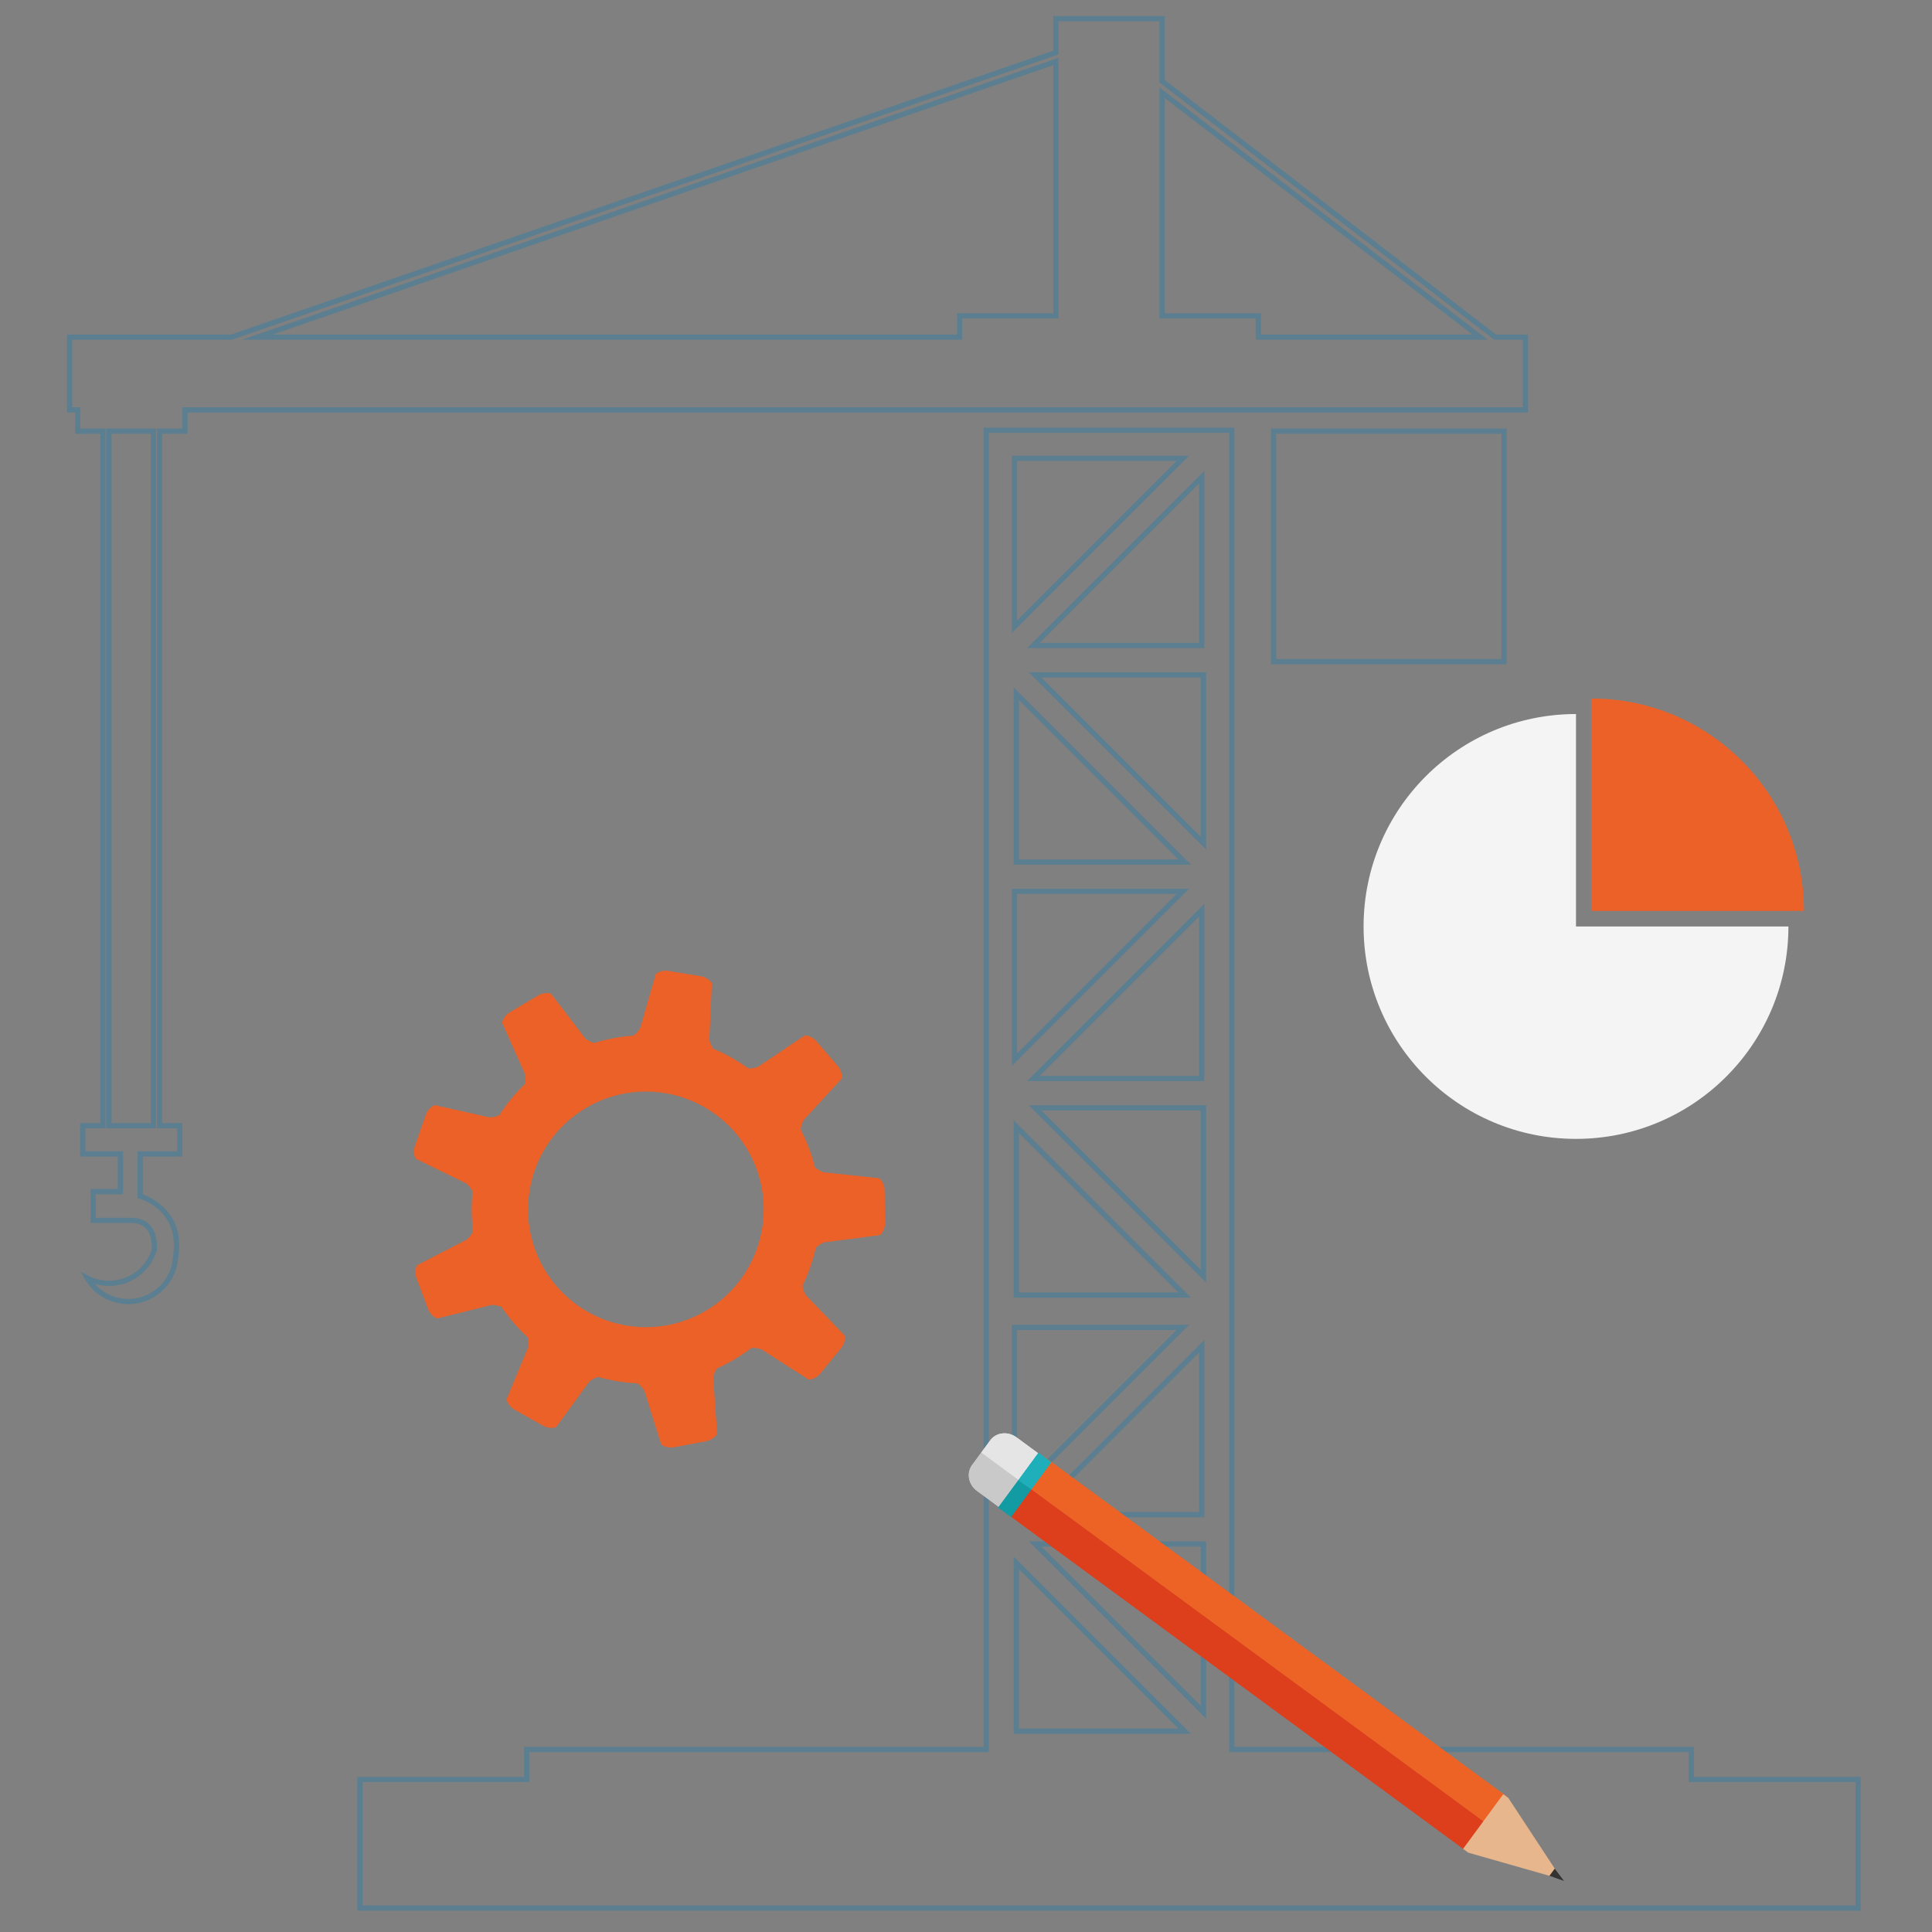<?xml version="1.0" encoding="utf-8"?>
<!-- Generator: Adobe Illustrator 17.0.0, SVG Export Plug-In . SVG Version: 6.00 Build 0)  -->
<!DOCTYPE svg PUBLIC "-//W3C//DTD SVG 1.1//EN" "http://www.w3.org/Graphics/SVG/1.1/DTD/svg11.dtd">
<svg version="1.1" id="Capa_1" xmlns="http://www.w3.org/2000/svg" xmlns:xlink="http://www.w3.org/1999/xlink" x="0px" y="0px"
	 width="2000px" height="2000px" viewBox="0 0 2000 2000" enable-background="new 0 0 2000 2000" xml:space="preserve">
<rect x="0" y="0" width="2000" height="2000" fill="#808080" stroke="none"/>
<g>
	<path fill="#F4F4F4" d="M1631.473,739.173c-121.446,0-219.898,98.452-219.898,219.899s98.452,219.899,219.898,219.899
		c121.447,0,219.899-98.452,219.899-219.899h-219.899V739.173z"/>
	<path fill="#EB6127" d="M1867.44,943.004c0-121.447-98.452-219.899-219.899-219.899v219.899H1867.44z"/>
</g>
<g>
	<g opacity="0.7">
		<g>
			<path fill="#4C7E97" d="M1559.78,687.633h-244.031V443.602h244.031V687.633z M1321.174,682.206h233.178V449.028h-233.178V682.206
				z"/>
		</g>
		<g>
			<path fill="#4C7E97" d="M132.762,1350.081c-18.284,0-35.422-9.836-44.728-25.66l-4.76-8.108l8.353,4.324
				c6.634,3.435,13.79,5.172,21.251,5.172c20.275,0,38.061-12.973,44.24-32.284c0.223-5.044-0.085-15.559-6.01-21.855
				c-3.487-3.698-8.607-5.574-15.21-5.574H93.684v-35.252h28.246v-33.557H82.946v-34.732h20.933V449.028H77.721v-21.982h-8.374
				v-80.775h169.828l851.196-293.826V16.621h115.307v66.053l342.962,263.597h33.123v80.775H194.077v21.982h-26.158v713.526h20.922
				v34.732H147.77v39.015c8.924,3.233,44.229,19.057,36.705,65.258c-0.392,6.773-2.184,13.514-5.311,19.766l-1.675,3.381
				l-0.116-0.095C168.045,1340.405,151.247,1350.081,132.762,1350.081z M98.145,1329.107c8.734,9.751,21.336,15.548,34.617,15.548
				c17.583,0,33.461-9.783,41.442-25.533l0.561-1.113c2.544-5.49,3.965-11.15,4.314-17.044
				c7.802-47.897-32.994-59.609-34.732-60.085l-2.003-0.54v-48.48h41.072v-23.88h-20.923V443.602h26.158v-21.983h1387.686v-69.921
				h-29.539L1200.251,85.345V22.048h-104.453v34.256l-1.823,0.636L240.087,351.698H74.774v69.921h8.374v21.983h26.158v724.378
				H88.373v23.88h38.983v44.41H99.109v24.398h36.789c8.162,0,14.606,2.448,19.153,7.282c6.964,7.387,7.843,18.527,7.366,26.56
				c-7.038,22.238-26.89,36.726-49.54,36.726C107.822,1331.236,102.893,1330.527,98.145,1329.107z M161.633,1167.98h-51.468V443.602
				h51.468V1167.98z M115.591,1162.554h40.616V449.028h-40.616V1162.554z M1540.161,351.698h-240.226v-21.972h-99.684V90.443
				L1540.161,351.698z M1305.361,346.271h218.838l-318.521-244.805v222.833h99.684V346.271z M996.114,351.698H250.273
				l845.525-291.865v269.893h-99.684V351.698z M282.621,346.271h708.066v-21.972h99.684V67.443L282.621,346.271z"/>
		</g>
		<g>
			<path fill="#4C7E97" d="M1926.208,1977.914H369.841v-138.465h172.678v-31.108h475.683V442.669h259.655v1365.672h475.673v31.108
				h172.678V1977.914z M375.267,1972.487h1545.516v-127.612h-172.679v-31.108H1272.43V448.096h-248.801v1365.671H547.946v31.108
				h-172.68V1972.487z M1232.875,1794.826h-183.543v-183.542L1232.875,1794.826z M1054.758,1789.4h165.016l-165.016-165.016V1789.4z
				 M1248.55,1779.151l-183.542-183.543h183.542V1779.151z M1078.108,1601.034l165.016,165.016v-165.016H1078.108z
				 M1246.717,1570.647h-183.543l183.543-183.542V1570.647z M1076.274,1565.22h165.016v-165.015L1076.274,1565.22z
				 M1047.497,1554.971v-183.543h183.543L1047.497,1554.971z M1052.924,1376.855v165.016l165.016-165.016H1052.924z
				 M1232.875,1343.351h-183.543v-183.542L1232.875,1343.351z M1054.758,1337.925h165.016l-165.016-165.016V1337.925z
				 M1248.55,1327.675l-183.542-183.543h183.542V1327.675z M1078.108,1149.559l165.016,165.016v-165.016H1078.108z
				 M1246.717,1119.171h-183.543l183.543-183.542V1119.171z M1076.274,1113.744h165.016V948.729L1076.274,1113.744z
				 M1047.497,1103.496V919.953h183.543L1047.497,1103.496z M1052.924,925.379v165.016l165.016-165.016H1052.924z M1232.875,895.108
				h-183.543V711.566L1232.875,895.108z M1054.758,889.683h165.016l-165.016-165.016V889.683z M1248.55,879.433L1065.008,695.89
				h183.542V879.433z M1078.108,701.317l165.016,165.016V701.317H1078.108z M1246.717,670.929h-183.543l183.543-183.542V670.929z
				 M1076.274,665.502h165.016V500.487L1076.274,665.502z M1047.497,655.254V471.71h183.543L1047.497,655.254z M1052.924,477.137
				v165.015l165.016-165.015H1052.924z"/>
		</g>
	</g>
</g>
<path fill="#EB6127" d="M854.38,1285.912c6.012-0.665,56.777-7.387,56.777-7.387s5.087-4.779,5-12.205
	c-0.085-7.425-0.2-17.239-0.2-17.239s-0.113-9.814-0.2-17.24c-0.085-7.426-5.281-12.086-5.281-12.086s-50.908-5.544-56.935-6.071
	c-2.856-0.249-6.685-2.769-9.925-5.352c-3.414-13.67-8.397-26.807-14.794-39.164c0.727-4.09,1.94-8.535,3.927-10.615
	c4.177-4.376,38.746-42.156,38.746-42.156s0.825-6.93-4.014-12.563c-4.839-5.633-11.234-13.078-11.234-13.078
	s-6.395-7.445-11.234-13.078c-4.838-5.633-11.814-5.864-11.814-5.864s-42.562,28.476-47.518,31.946
	c-2.349,1.645-6.908,2.176-11.053,2.281c-11.198-8.151-23.421-15.07-36.508-20.524c-2.067-3.594-3.987-7.761-3.803-10.625
	c0.388-6.037,2.583-57.198,2.583-57.198s-3.823-5.839-11.151-7.043c-7.327-1.205-17.011-2.797-17.011-2.797
	s-9.684-1.593-17.013-2.797c-7.327-1.205-12.818,3.103-12.818,3.103s-14.301,49.172-15.866,55.014
	c-0.743,2.773-3.896,6.104-7.005,8.848c-14.144,0.977-27.941,3.618-41.158,7.754c-3.893-1.426-8.041-3.388-9.742-5.7
	c-3.582-4.874-34.787-45.478-34.787-45.478s-6.682-2.015-13.069,1.772c-6.388,3.788-14.831,8.793-14.831,8.793
	s-8.443,5.006-14.83,8.793c-6.388,3.787-7.826,10.617-7.826,10.617s20.652,46.859,23.209,52.341
	c1.216,2.608,0.942,7.208,0.322,11.315c-10.017,9.659-18.944,20.508-26.554,32.365c-3.896,1.409-8.331,2.57-11.117,1.893
	c-5.877-1.43-55.881-12.477-55.881-12.477s-6.414,2.751-8.873,9.758c-2.458,7.007-5.709,16.267-5.709,16.267
	s-3.249,9.261-5.709,16.268c-2.459,7.008,0.829,13.163,0.829,13.163s45.941,22.622,51.424,25.178
	c2.612,1.218,5.364,4.93,7.531,8.481c-1.502,14.189-1.298,28.207,0.45,41.841c-2.079,3.583-4.73,7.324-7.299,8.596
	c-5.422,2.682-50.827,26.362-50.827,26.362s-3.145,6.231-0.526,13.179c2.621,6.948,6.084,16.131,6.084,16.131
	s3.463,9.183,6.084,16.131c2.62,6.948,9.097,9.551,9.097,9.551s49.734-12.201,55.576-13.767c2.785-0.746,7.279,0.328,11.223,1.656
	c7.806,11.563,16.943,22.214,27.23,31.718c0.716,4.093,1.096,8.685-0.059,11.321c-2.43,5.54-21.992,52.866-21.992,52.866
	s1.595,6.794,8.07,10.432c6.474,3.638,15.029,8.447,15.029,8.447s8.556,4.808,15.029,8.447c6.474,3.638,13.108,1.469,13.108,1.469
	s30.256-41.316,33.725-46.271c1.652-2.358,5.777-4.422,9.647-5.939c6.641,1.896,13.454,3.441,20.432,4.589
	c6.979,1.147,13.928,1.864,20.826,2.195c3.181,2.675,6.428,5.951,7.237,8.714c1.7,5.806,17.134,54.633,17.134,54.633
	s5.59,4.179,12.887,2.805c7.298-1.374,16.944-3.19,16.944-3.19s9.644-1.817,16.943-3.191c7.297-1.374,10.985-7.3,10.985-7.3
	s-3.379-51.097-3.908-57.123c-0.251-2.867,1.581-7.097,3.569-10.744c12.788-5.71,24.855-12.875,35.952-21.33
	c4.161,0.003,8.764,0.425,11.163,2.024c5.033,3.354,48.243,30.837,48.243,30.837s6.969-0.392,11.677-6.135
	c4.706-5.744,10.927-13.335,10.927-13.335s6.222-7.59,10.929-13.334c4.707-5.744,3.723-12.653,3.723-12.653
	s-35.434-36.971-39.711-41.247c-2.028-2.028-3.341-6.42-4.164-10.48c6.022-12.357,10.703-25.571,13.824-39.494
	C847.719,1288.864,851.514,1286.229,854.38,1285.912z M788.934,1271.727c-10.926,66.456-73.655,111.471-140.111,100.545
	c-66.455-10.926-111.471-73.657-100.544-140.112c10.926-66.455,73.657-111.47,140.111-100.544
	C754.846,1142.542,799.86,1205.273,788.934,1271.727z"/>
<g>
	<g>
		<g>
			<path fill="#E5E5E5" d="M1090.704,1558.93l9.475-12.895c6.013-8.183,3.7-20.193-5.141-26.689l-42.863-31.496
				c-8.84-6.496-20.994-5.115-27.006,3.068l-9.476,12.895L1090.704,1558.93z"/>
			<path fill="#CAC9C9" d="M1090.704,1558.93l-9.476,12.895c-6.012,8.183-18.166,9.563-27.006,3.068l-42.863-31.495
				c-8.841-6.497-11.154-18.507-5.141-26.689l9.475-12.896L1090.704,1558.93z"/>
		</g>
		<g>
			<path fill="#E5E5E5" d="M1090.704,1558.93l9.475-12.895c6.013-8.183,3.7-20.193-5.141-26.689l-42.863-31.496
				c-8.84-6.496-20.994-5.115-27.006,3.068l-9.476,12.895L1090.704,1558.93z"/>
			<path fill="#CAC9C9" d="M1090.704,1558.93l-9.476,12.895c-6.012,8.183-18.166,9.563-27.006,3.068l-42.863-31.495
				c-8.841-6.497-11.154-18.507-5.141-26.689l9.475-12.896L1090.704,1558.93z"/>
		</g>
	</g>
	<g>
		<g>
			
				<rect x="1013.231" y="1680.833" transform="matrix(0.806 0.592 -0.592 0.806 1260.047 -446.037)" fill="#EC6325" width="593.889" height="35.131"/>
			
				<rect x="992.429" y="1709.142" transform="matrix(0.806 0.592 -0.592 0.806 1272.772 -428.223)" fill="#DD3E1C" width="593.889" height="35.131"/>
		</g>
		<g>
			
				<rect x="1013.231" y="1680.833" transform="matrix(0.806 0.592 -0.592 0.806 1260.047 -446.037)" fill="#EC6325" width="593.889" height="35.131"/>
			
				<rect x="992.429" y="1709.142" transform="matrix(0.806 0.592 -0.592 0.806 1272.772 -428.223)" fill="#DD3E1C" width="593.889" height="35.131"/>
		</g>
	</g>
	<polygon fill="#E8B68C" points="1561.417,1861.211 1556.148,1857.339 1514.544,1913.959 1519.813,1917.83 1608.997,1943.267 
		1610.667,1940.994 1612.337,1938.721 	"/>
	<polygon fill="#343332" points="1609.469,1934.355 1619.036,1947.144 1603.974,1941.834 	"/>
	<g>
		<g>
			
				<rect x="1063.35" y="1505.497" transform="matrix(-0.806 -0.592 0.592 -0.806 1033.248 3384.912)" fill="#1EAFBB" width="16.412" height="35.131"/>
			
				<rect x="1042.548" y="1533.807" transform="matrix(-0.806 -0.592 0.592 -0.806 978.921 3423.718)" fill="#139BA4" width="16.412" height="35.131"/>
		</g>
		<g>
			
				<rect x="1063.35" y="1505.497" transform="matrix(-0.806 -0.592 0.592 -0.806 1033.248 3384.912)" fill="#1EAFBB" width="16.412" height="35.131"/>
			
				<rect x="1042.548" y="1533.807" transform="matrix(-0.806 -0.592 0.592 -0.806 978.921 3423.718)" fill="#139BA4" width="16.412" height="35.131"/>
		</g>
	</g>
</g>
</svg>
